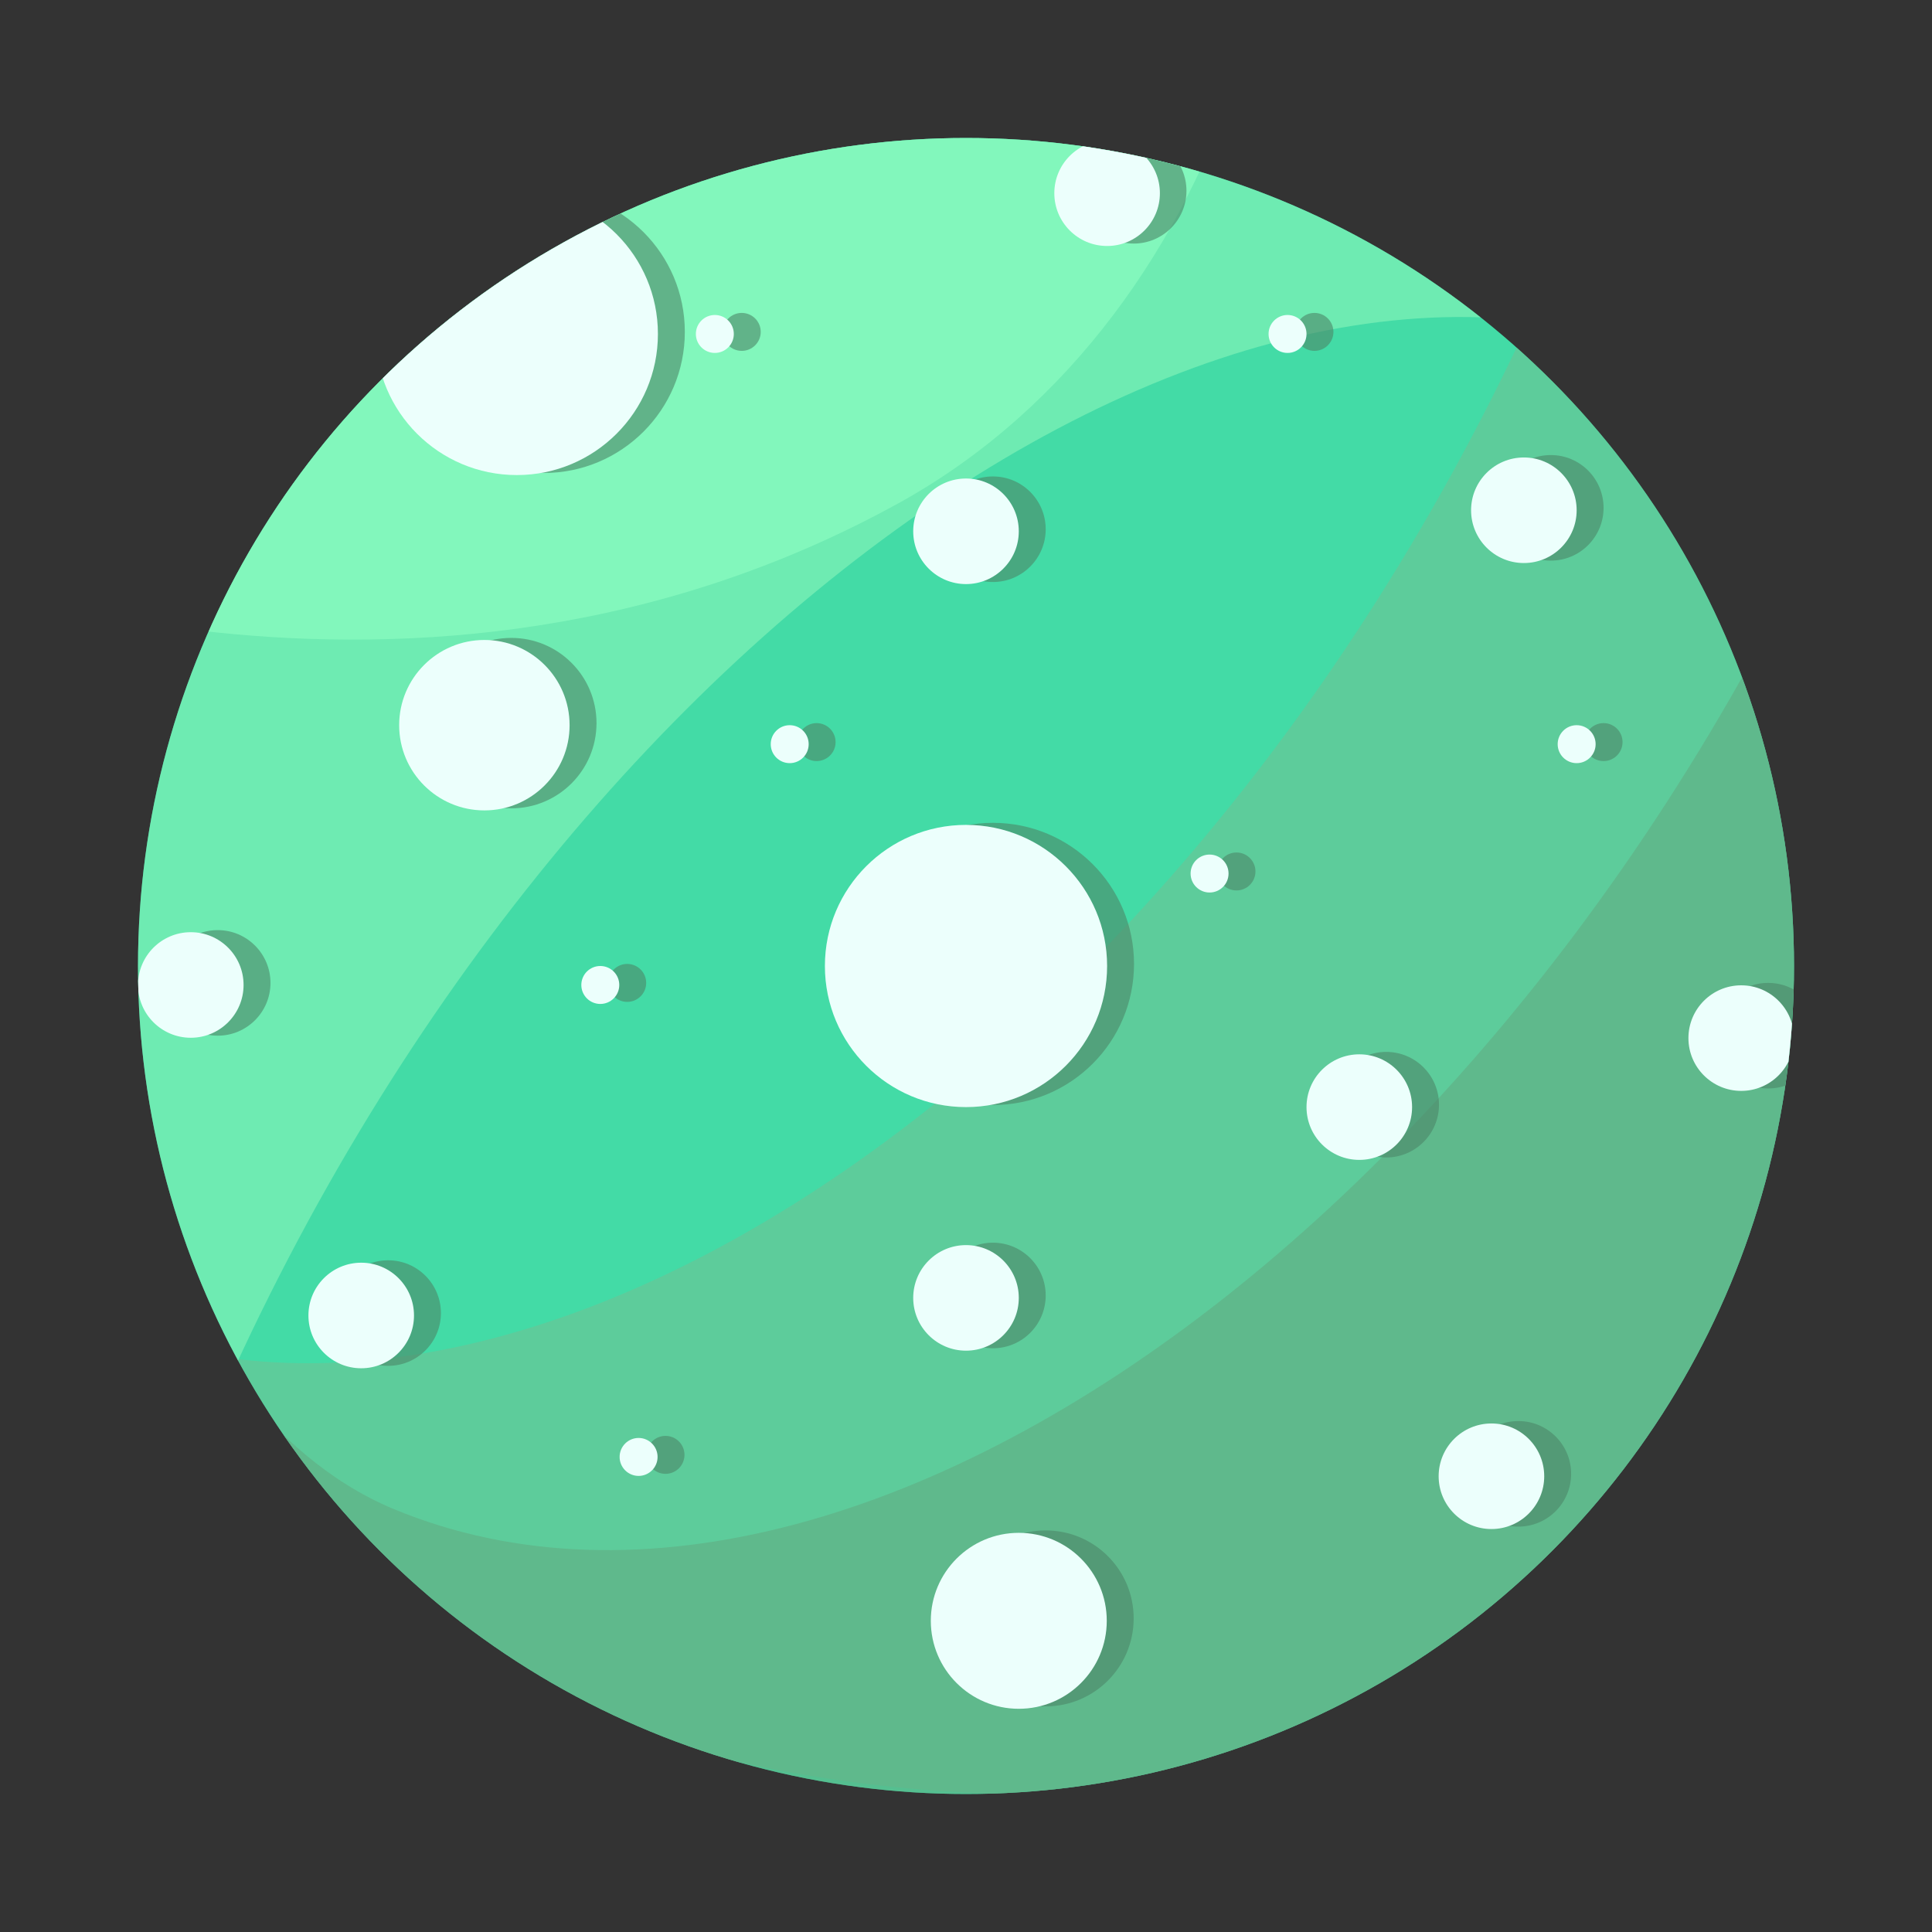 <svg id="b3277a6b-a3a4-40da-a4db-5e5b066c54e7" data-name="Layer 2" xmlns="http://www.w3.org/2000/svg" xmlns:xlink="http://www.w3.org/1999/xlink" viewBox="0 0 56 56"><rect x="0" y="0" width="56" height="56" fill="#333333" stroke="none"/><defs><clipPath id="a78a3976-6e48-46cd-a021-f857867699f9"><circle cx="28" cy="28" r="24" style="fill:none"/></clipPath></defs><circle cx="28" cy="28" r="24" style="fill:#43dba6"/><g style="clip-path:url(#a78a3976-6e48-46cd-a021-f857867699f9)"><path d="M47,2.67C38.21,28,16.82,44.16,2.73,38.32c-3.87-1.6-5.82-5.67-5.87-5.61S3.74,44.26,15.58,49.29c1.29.55,16,6.54,30.12-1.28,9.85-5.48,13.14-18.95,9.87-27.47C54.4,17.48,48.31-1,47,2.67Z" style="fill:#6ec294;opacity:0.6"/><path d="M55.7,8.09C46.89,33.36,25.5,49.58,11.41,43.74c-3.87-1.61-5.82-5.67-5.87-5.62s6.88,11.56,18.72,16.59c1.29.55,16.05,6.54,30.12-1.29,9.85-5.48,13.14-19,9.88-27.46C63.08,22.9,57,4.37,55.7,8.09Z" style="fill:#61ab83;opacity:0.6"/><path d="M4.24,46C13.05,20.76,34.45,4.54,48.53,10.38,52.4,12,54.35,16.05,54.4,16S47.52,4.44,35.68-.59C34.39-1.14,19.63-7.13,5.56.7c-9.84,5.48-13.14,19-9.87,27.46C-3.14,31.22,3,49.74,4.24,46Z" style="fill:#8af5bb;opacity:0.6"/><path d="M27.42-30.79C18.61-5.51-2.79,10.7-16.88,4.86c-3.87-1.6-5.81-5.67-5.87-5.61S-15.86,10.8-4,15.83c1.29.55,16,6.54,30.11-1.28C35.94,9.07,39.24-4.4,36-12.92,34.8-16,28.71-34.5,27.42-30.79Z" style="fill:#90ffc3;opacity:0.6"/></g><g style="clip-path:url(#a78a3976-6e48-46cd-a021-f857867699f9)"><g style="opacity:0.6"><circle cx="28.78" cy="27.94" r="4.09" style="fill:#4b8567"/><circle cx="15.76" cy="9.62" r="4.09" style="fill:#4b8567"/><circle cx="30.31" cy="46.91" r="2.55" style="fill:#4b8567"/><circle cx="14.82" cy="20.96" r="2.47" style="fill:#4b8567"/><circle cx="28.78" cy="15.34" r="1.53" style="fill:#4b8567"/><circle cx="28.78" cy="37.55" r="1.53" style="fill:#4b8567"/><circle cx="32.86" cy="5.53" r="1.53" style="fill:#4b8567"/><circle cx="6.31" cy="28.49" r="1.53" style="fill:#4b8567"/><circle cx="51.25" cy="30.02" r="1.53" style="fill:#4b8567"/><circle cx="40.18" cy="32.02" r="1.53" style="fill:#4b8567"/><circle cx="44.01" cy="42.72" r="1.53" style="fill:#4b8567"/><circle cx="44.95" cy="14.72" r="1.53" style="fill:#4b8567"/><circle cx="11.25" cy="38.06" r="1.53" style="fill:#4b8567"/><circle cx="21.5" cy="9.62" r="0.55" style="fill:#4b8567"/><circle cx="23.67" cy="21.51" r="0.55" style="fill:#4b8567"/><circle cx="18.18" cy="28.49" r="0.55" style="fill:#4b8567"/><circle cx="46.48" cy="21.51" r="0.55" style="fill:#4b8567"/><circle cx="35.84" cy="25.26" r="0.55" style="fill:#4b8567"/><circle cx="38.1" cy="9.62" r="0.55" style="fill:#4b8567"/><circle cx="19.29" cy="42.17" r="0.55" style="fill:#4b8567"/></g><circle cx="28" cy="28" r="4.09" style="fill:#ecfffc"/><circle cx="14.98" cy="9.68" r="4.09" style="fill:#ecfffc"/><circle cx="29.53" cy="46.98" r="2.55" style="fill:#ecfffc"/><circle cx="14.04" cy="21.02" r="2.47" style="fill:#ecfffc"/><circle cx="28" cy="15.4" r="1.53" style="fill:#ecfffc"/><circle cx="28" cy="37.62" r="1.53" style="fill:#ecfffc"/><circle cx="32.09" cy="5.6" r="1.53" style="fill:#ecfffc"/><circle cx="5.53" cy="28.55" r="1.53" style="fill:#ecfffc"/><circle cx="50.47" cy="30.09" r="1.53" style="fill:#ecfffc"/><circle cx="39.4" cy="32.09" r="1.53" style="fill:#ecfffc"/><circle cx="43.23" cy="42.79" r="1.53" style="fill:#ecfffc"/><circle cx="44.17" cy="14.79" r="1.53" style="fill:#ecfffc"/><circle cx="10.47" cy="38.13" r="1.53" style="fill:#ecfffc"/><circle cx="20.72" cy="9.68" r="0.55" style="fill:#ecfffc"/><circle cx="22.89" cy="21.57" r="0.55" style="fill:#ecfffc"/><circle cx="17.4" cy="28.55" r="0.55" style="fill:#ecfffc"/><circle cx="45.7" cy="21.57" r="0.55" style="fill:#ecfffc"/><circle cx="35.06" cy="25.32" r="0.55" style="fill:#ecfffc"/><circle cx="37.32" cy="9.68" r="0.55" style="fill:#ecfffc"/><circle cx="18.51" cy="42.23" r="0.55" style="fill:#ecfffc"/></g></svg>
